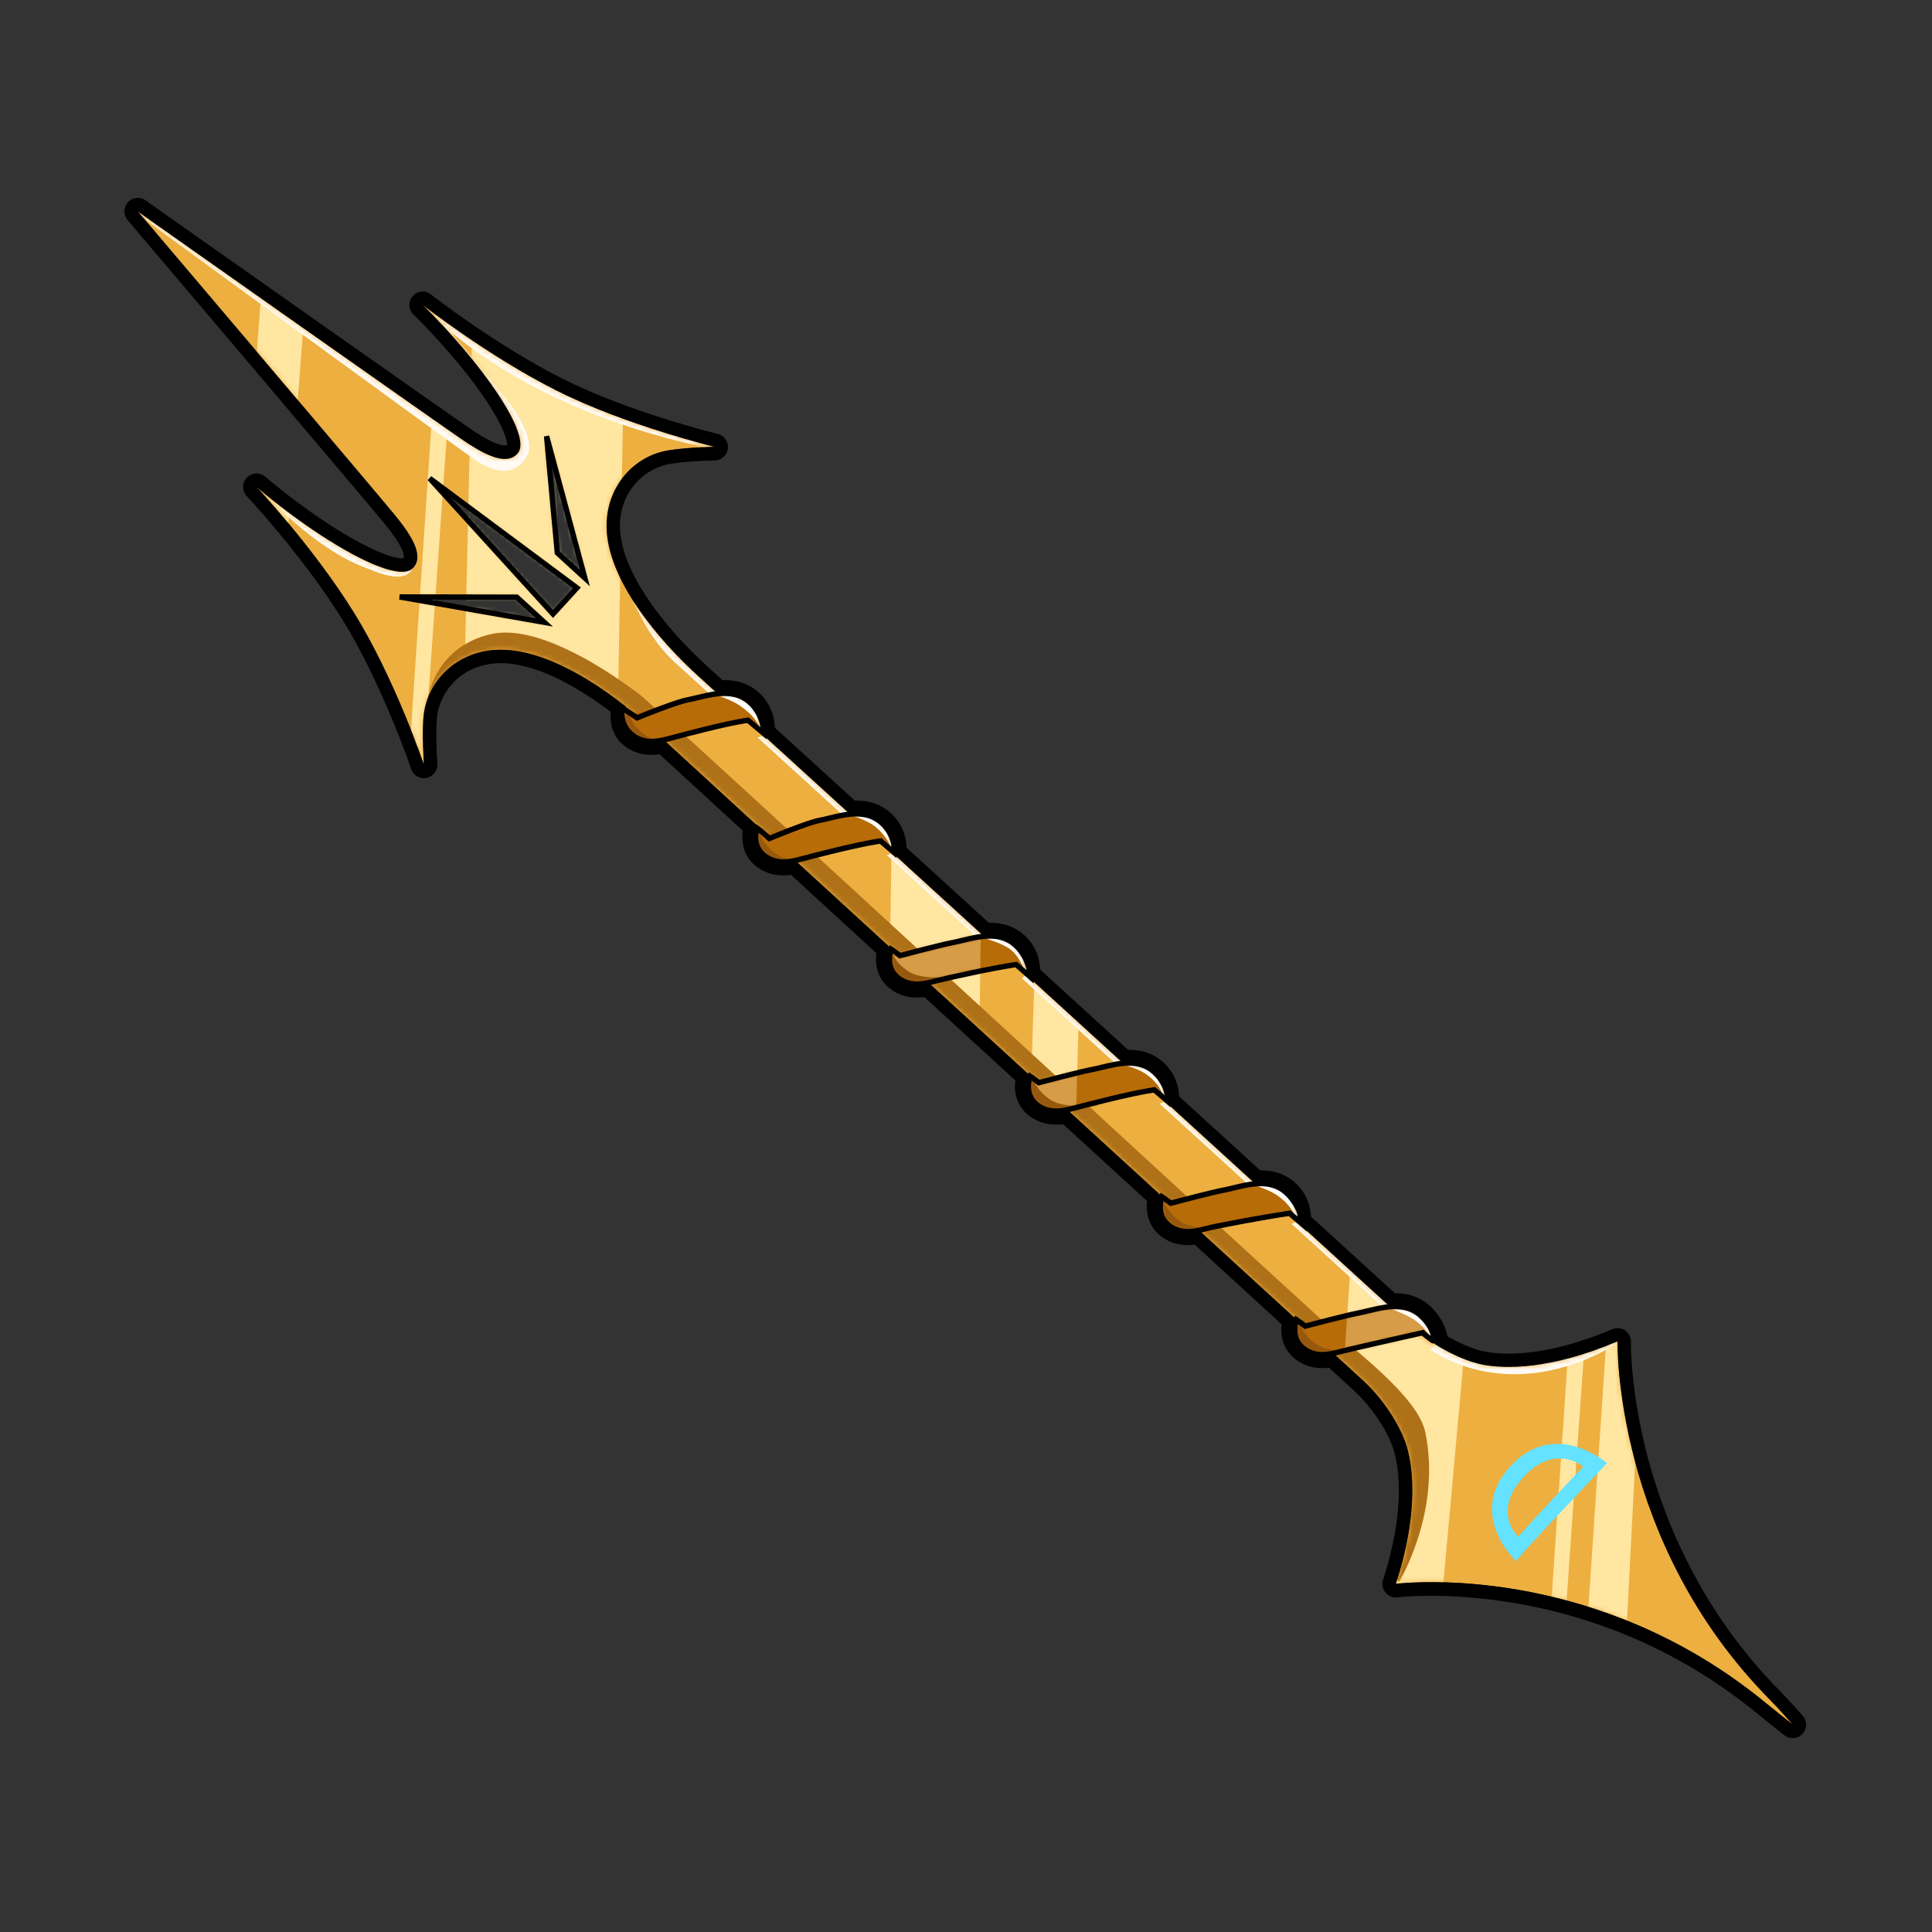<svg width="400" height="400" viewBox="0 0 400 400" fill="none" xmlns="http://www.w3.org/2000/svg">
<rect x="0" y="0" width="400" height="400" fill="#333333" stroke="none"/>
<path d="M115.172 80.83C100.846 73.603 87.557 63.146 87.557 63.146C99.395 74.76 110.527 90.238 107.158 93.923C104.797 96.502 100.268 94.056 96.072 91.236C91.875 88.416 32.009 46.209 32.009 46.209L28.552 43.747L31.294 46.997C31.294 46.997 78.693 102.843 81.881 106.768C85.064 110.691 87.909 114.986 85.551 117.572C82.18 121.262 65.768 111.565 53.139 100.81C53.139 100.81 64.746 113.111 73.228 126.731C81.751 140.414 87.792 158.327 87.792 158.327C87.792 158.327 87.296 151.234 87.788 147.712C88.726 141.01 94.354 135.094 102.523 134.554C113.228 133.84 126.487 143.03 134.973 150.902C144.318 159.57 278.939 282.84 282.072 285.702C287.081 290.283 290.249 296.064 291.267 299.527C292.623 304.138 293.665 313.569 289.003 327.929C289.003 327.929 329.38 322.67 365.817 352.781C367.746 354.377 371.158 357.054 371.158 357.054C371.158 357.054 368.378 353.873 366.529 352.004C333.972 319.104 334.897 277.725 334.897 277.725C321.015 283.654 311.529 283.462 306.814 282.523C303.272 281.82 297.232 279.181 292.223 274.6C289.085 271.735 154.251 148.695 144.782 140.169C136.178 132.42 125.843 120.043 125.592 109.311C125.403 101.126 130.788 94.987 137.376 93.454C140.837 92.649 147.943 92.509 147.943 92.509C147.943 92.509 129.562 88.093 115.17 80.835L115.172 80.83ZM112.689 128.85L82.74 123.594L106.994 123.645L112.689 128.85ZM114.495 127.119L88.947 99.024L119.444 121.707L114.497 127.114L114.495 127.119ZM121.081 119.668L115.386 114.464L113.161 90.31L121.081 119.668Z" fill="#EDAF40"/>
<mask id="mask0_5624_7295" style="mask-type:luminance" maskUnits="userSpaceOnUse" x="28" y="43" width="344" height="315">
<path d="M115.172 80.83C100.846 73.603 87.557 63.146 87.557 63.146C99.395 74.76 110.527 90.238 107.158 93.923C104.797 96.502 100.268 94.056 96.072 91.236C91.875 88.416 32.009 46.209 32.009 46.209L28.552 43.747L31.294 46.997C31.294 46.997 78.693 102.843 81.881 106.768C85.064 110.691 87.909 114.986 85.551 117.572C82.18 121.262 65.768 111.565 53.139 100.81C53.139 100.81 64.746 113.111 73.228 126.731C81.751 140.414 87.792 158.327 87.792 158.327C87.792 158.327 87.296 151.234 87.788 147.712C88.726 141.01 94.354 135.094 102.523 134.554C113.228 133.84 126.487 143.03 134.973 150.902C144.318 159.57 278.939 282.84 282.072 285.702C287.081 290.283 290.249 296.064 291.267 299.527C292.623 304.138 293.665 313.569 289.003 327.929C289.003 327.929 329.38 322.67 365.817 352.781C367.746 354.377 371.158 357.054 371.158 357.054C371.158 357.054 368.378 353.873 366.529 352.004C333.972 319.104 334.897 277.725 334.897 277.725C321.015 283.654 311.529 283.462 306.814 282.523C303.272 281.82 297.232 279.181 292.223 274.6C289.085 271.735 154.251 148.695 144.782 140.169C136.178 132.42 125.843 120.043 125.592 109.311C125.403 101.126 130.788 94.987 137.376 93.454C140.837 92.649 147.943 92.509 147.943 92.509C147.943 92.509 129.562 88.093 115.17 80.835L115.172 80.83ZM112.689 128.85L82.74 123.594L106.994 123.645L112.689 128.85ZM114.495 127.119L88.947 99.024L119.444 121.707L114.497 127.114L114.495 127.119ZM121.081 119.668L115.386 114.464L113.161 90.31L121.081 119.668Z" fill="white"/>
</mask>
<g mask="url(#mask0_5624_7295)">
<path d="M59.526 -12.445L43.843 198.287L52.855 199.698L68.999 -14.883L59.526 -12.445Z" fill="#FFE6A1"/>
<path d="M98.345 30.952C98.847 33.155 94.158 223.765 94.158 223.765L126.672 219.353L129.968 28.886L98.345 30.952Z" fill="#FFE6A1"/>
<path d="M185.492 115.668L183.164 268.296L202.076 271.455L204.059 112.667L185.492 115.668Z" fill="#FFE6A1"/>
<path d="M216.704 123.505L211.809 275.825L221.405 278.797L225.798 124.275L216.704 123.505Z" fill="#FFE6A1"/>
<path d="M284.179 194.714L275.027 330.001L297.725 339.961L310.819 195.612L284.179 194.714Z" fill="#FFE6A1"/>
<path d="M337.616 202.272L327.837 348.047L336.041 351.162L343.859 199.953L337.616 202.272Z" fill="#FFE6A1"/>
<path d="M329.113 213.625L319.335 359.4L322.341 359.869L332.752 211.99L329.113 213.625Z" fill="#FFE6A1"/>
<path d="M93.113 31.483L83.335 177.258L86.341 177.727L96.752 29.847L93.113 31.483Z" fill="#FFE6A1"/>
<path d="M88.441 157.906C84.974 136.316 97.644 132.075 101.994 131.216C110.496 129.534 123.042 136.698 132.419 143.777C135.771 146.312 272.154 272.263 278.622 277.737C285.09 283.211 293.861 290.566 295.1 296.567C298.511 313.07 289.659 327.505 289.659 327.505L88.441 157.906Z" fill="#AF7117"/>
<path d="M23.561 40.762C23.561 40.762 96.991 94.364 98.659 95.426C102.975 98.184 106.566 98.429 109.002 94.664C110.572 92.237 108.589 87.805 105.964 84.124C103.336 80.447 84.73 57.959 78.91 54.742C73.09 51.526 23.556 40.76 23.556 40.76L23.561 40.762Z" fill="#FFFAF3"/>
<path d="M51.227 98.529C51.227 98.529 63.512 112.915 75.242 117.371C77.879 118.372 83.784 121.24 85.534 117.571C87.285 113.903 51.227 98.529 51.227 98.529Z" fill="#FFFAF3"/>
<path d="M87.552 63.144C87.552 63.144 105.339 84.892 149.719 93.368C194.094 101.841 87.552 63.144 87.552 63.144Z" fill="#FFFAF3"/>
<path d="M152.004 107.646L129.653 120.608C129.653 120.608 132.642 130.683 139.777 137.191C140.909 138.222 145.494 142.356 152.397 148.627L155.485 143.49L160.399 151.725L156.834 152.663C163.483 158.712 171.664 166.164 180.694 174.391L181.853 173.784L184.812 176.586L183.644 177.077C191.687 184.406 200.332 192.284 209.114 200.286L209.8 199.481L212.43 201.819L211.585 202.54C220.278 210.46 229.069 218.471 237.512 226.172L239.611 225.553L241.603 227.815L240.115 228.536C248.883 236.526 257.222 244.128 264.647 250.889L266.153 250.544L268.436 252.917L267.389 253.388C279.63 264.537 289.001 273.072 293.044 276.733L294.659 276.227L297.414 278.392L296.107 279.372C300.777 282.67 317.626 291.122 339.87 274.852L151.996 107.637L152.004 107.646Z" fill="#FFFAF3"/>
</g>
<path d="M82.645 124.141L82.744 123.036L107.212 123.085L114.476 129.725L82.647 124.136L82.645 124.141ZM106.777 124.199L89.208 124.163L110.903 127.975L106.775 124.205L106.777 124.199Z" fill="black"/>
<path d="M114.497 127.947L88.536 99.403L89.281 98.585L120.269 121.634L114.497 127.947ZM93.22 102.896L114.495 126.291L118.611 121.784L93.215 102.894L93.22 102.896Z" fill="black"/>
<path d="M122.12 121.367L114.857 114.727L112.611 90.363L113.704 90.165L122.12 121.367ZM115.921 114.197L120.049 117.967L114.311 96.699L115.921 114.197Z" fill="black"/>
<path d="M270.239 274.559C270.239 274.559 269.046 273.642 268.411 273.228C268.411 273.228 266.906 277.097 270.102 279.34C272.657 281.138 275.629 280.333 277.636 279.797C279.643 279.262 294.093 276.054 294.093 276.054C294.093 276.054 295.383 277.234 296.844 278.23C297.304 278.649 297.127 274.962 294.012 272.256C290.239 268.978 284.855 271.165 281.169 271.86C278.636 272.338 270.239 274.559 270.239 274.559Z" fill="#B76C08"/>
<mask id="mask1_5624_7295" style="mask-type:luminance" maskUnits="userSpaceOnUse" x="268" y="270" width="30" height="11">
<path d="M270.239 274.559C270.239 274.559 269.046 273.642 268.411 273.228C268.411 273.228 266.906 277.097 270.102 279.34C272.657 281.138 275.629 280.333 277.636 279.797C279.643 279.262 294.093 276.054 294.093 276.054C294.093 276.054 295.383 277.234 296.844 278.23C297.304 278.649 297.127 274.962 294.012 272.256C290.239 268.978 284.855 271.165 281.169 271.86C278.636 272.338 270.239 274.559 270.239 274.559Z" fill="white"/>
</mask>
<g mask="url(#mask1_5624_7295)">
<path d="M284.178 194.714L275.026 330.001L309.226 342.323L318.343 198.304L284.178 194.714Z" fill="#D69C47"/>
<path d="M282.944 279.159C282.944 279.159 276.141 280.599 272.729 278.41C269.316 276.221 268.956 273.626 268.503 271.888C268.045 270.149 261.831 282.985 261.831 282.985C261.831 282.985 270.995 290.042 272.833 288.729C274.671 287.415 282.947 279.166 282.947 279.166L282.944 279.159Z" fill="#96580C"/>
<path d="M285.227 270.062C285.227 270.062 290.227 271.532 292.743 273.214C294.481 274.374 296.285 276.238 296.9 278.614L305.852 276.217L294.81 263.809L285.229 270.056L285.227 270.062Z" fill="white"/>
</g>
<path d="M242.391 249.102C242.391 249.102 241.198 248.185 240.564 247.771C240.564 247.771 239.058 251.64 242.254 253.883C244.809 255.681 247.782 254.876 249.788 254.34C251.795 253.805 261.066 251.445 265.723 250.797L268.572 253.231C268.572 253.231 269.274 249.503 266.159 246.797C262.386 243.519 257.002 245.706 253.316 246.401C250.783 246.879 242.386 249.1 242.386 249.1L242.391 249.102Z" fill="#B76C08"/>
<mask id="mask2_5624_7295" style="mask-type:luminance" maskUnits="userSpaceOnUse" x="240" y="244" width="29" height="11">
<path d="M242.592 248.994C242.592 248.994 241.399 248.077 240.765 247.663C240.765 247.663 239.26 251.532 242.455 253.775C245.01 255.573 247.983 254.768 249.99 254.232C252.002 253.699 261.267 251.337 265.924 250.689L268.773 253.123C268.773 253.123 269.475 249.395 266.36 246.689C262.587 243.411 257.203 245.598 253.517 246.293C250.984 246.771 242.587 248.992 242.587 248.992L242.592 248.994Z" fill="white"/>
</mask>
<g mask="url(#mask2_5624_7295)">
<path d="M257.105 244.572C257.105 244.572 262.136 245.84 264.595 247.607C266.567 249.029 267.7 250.465 268.779 253.125L277.731 250.727L266.688 238.319L257.107 244.567L257.105 244.572Z" fill="white"/>
<path d="M254.736 253.695C254.736 253.695 247.933 255.135 244.52 252.947C241.108 250.758 240.748 248.163 240.295 246.425C239.842 244.688 233.622 257.521 233.622 257.521C233.622 257.521 242.787 264.579 244.625 263.266C246.463 261.952 254.739 253.703 254.739 253.703L254.736 253.695Z" fill="#96580C"/>
</g>
<path d="M215.095 224.152C215.095 224.152 213.902 223.235 213.267 222.821C213.267 222.821 211.762 226.69 214.958 228.933C217.513 230.731 220.485 229.926 222.492 229.39C224.504 228.857 233.77 226.495 238.427 225.847L241.276 228.281C241.276 228.281 241.977 224.553 238.863 221.847C235.09 218.569 229.706 220.756 226.02 221.451C223.487 221.929 215.09 224.15 215.09 224.15L215.095 224.152Z" fill="#B76C08"/>
<mask id="mask3_5624_7295" style="mask-type:luminance" maskUnits="userSpaceOnUse" x="212" y="220" width="30" height="11">
<path d="M215.095 224.152C215.095 224.152 213.902 223.235 213.267 222.821C213.267 222.821 211.762 226.69 214.958 228.933C217.513 230.731 220.485 229.926 222.492 229.39C224.504 228.857 233.77 226.495 238.427 225.847L241.276 228.281C241.276 228.281 241.977 224.553 238.863 221.847C235.09 218.569 229.706 220.756 226.02 221.451C223.487 221.929 215.09 224.15 215.09 224.15L215.095 224.152Z" fill="white"/>
</mask>
<g mask="url(#mask3_5624_7295)">
<path d="M216.703 123.505L211.808 275.825L221.405 278.797L225.797 124.275L216.703 123.505Z" fill="#D69C47"/>
<path d="M227.775 228.486C227.775 228.486 220.972 229.926 217.56 227.738C214.147 225.549 213.788 222.954 213.334 221.216C212.876 219.477 206.662 232.312 206.662 232.312C206.662 232.312 215.826 239.37 217.664 238.057C219.502 236.743 227.778 228.494 227.778 228.494L227.775 228.486Z" fill="#96580C"/>
<path d="M229.692 219.774C229.692 219.774 234.486 220.583 237.028 222.227C238.911 223.442 240.57 225.251 241.364 228.332L250.315 225.935L239.273 213.527L229.692 219.774Z" fill="white"/>
</g>
<path d="M186.324 197.851C186.324 197.851 185.131 196.933 184.496 196.52C184.496 196.52 182.991 200.388 186.187 202.632C188.742 204.429 191.714 203.624 193.721 203.089C195.733 202.555 204.999 200.194 209.655 199.546L212.505 201.979C212.505 201.979 213.206 198.252 210.092 195.545C206.319 192.267 200.935 194.454 197.248 195.149C194.716 195.627 186.319 197.849 186.319 197.849L186.324 197.851Z" fill="#B76C08"/>
<mask id="mask4_5624_7295" style="mask-type:luminance" maskUnits="userSpaceOnUse" x="184" y="193" width="29" height="11">
<path d="M186.324 197.851C186.324 197.851 185.131 196.933 184.496 196.52C184.496 196.52 182.991 200.388 186.187 202.632C188.742 204.429 191.714 203.624 193.721 203.089C195.733 202.555 204.999 200.194 209.655 199.546L212.505 201.979C212.505 201.979 213.206 198.252 210.092 195.545C206.319 192.267 200.935 194.454 197.248 195.149C194.716 195.627 186.319 197.849 186.319 197.849L186.324 197.851Z" fill="white"/>
</mask>
<g mask="url(#mask4_5624_7295)">
<path d="M185.491 115.668L183.163 268.296L202.075 271.455L204.058 112.667L185.491 115.668Z" fill="#D69C47"/>
<path d="M198.334 201.882C198.334 201.882 191.531 203.322 188.119 201.133C184.706 198.944 184.346 196.349 183.893 194.612C183.44 192.874 177.221 205.708 177.221 205.708C177.221 205.708 186.385 212.766 188.223 211.452C190.061 210.139 198.337 201.889 198.337 201.889L198.334 201.882Z" fill="#96580C"/>
<path d="M200.696 193.375C200.696 193.375 206.265 194.651 208.809 196.29C210.583 197.434 211.967 199.965 212.37 201.928L221.322 199.53L210.279 187.122L200.698 193.37L200.696 193.375Z" fill="white"/>
</g>
<path d="M131.365 147.615C131.365 147.615 130.171 146.697 129.537 146.284C129.537 146.284 128.032 150.152 131.227 152.396C133.782 154.194 136.755 153.388 138.762 152.853C140.769 152.317 150.039 149.958 154.696 149.31L157.546 151.743C157.546 151.743 158.247 148.016 155.132 145.309C151.36 142.031 145.976 144.218 142.289 144.913C139.756 145.391 131.359 147.613 131.359 147.613L131.365 147.615Z" fill="#B76C08"/>
<mask id="mask5_5624_7295" style="mask-type:luminance" maskUnits="userSpaceOnUse" x="129" y="143" width="29" height="11">
<path d="M131.365 147.615C131.365 147.615 130.171 146.697 129.537 146.284C129.537 146.284 128.032 150.152 131.227 152.396C133.782 154.194 136.755 153.388 138.762 152.853C140.769 152.317 150.039 149.958 154.696 149.31L157.546 151.743C157.546 151.743 158.247 148.016 155.132 145.309C151.36 142.031 145.976 144.218 142.289 144.913C139.756 145.391 131.359 147.613 131.359 147.613L131.365 147.615Z" fill="white"/>
</mask>
<g mask="url(#mask5_5624_7295)">
<path d="M145.877 143.192C145.877 143.192 150.828 144.418 153.292 146.175C155.796 147.966 157.075 149.457 157.551 151.745L166.503 149.348L155.46 136.94L145.879 143.187L145.877 143.192Z" fill="white"/>
<path d="M144.113 153.135C144.113 153.135 137.31 154.575 133.898 152.386C130.485 150.197 130.125 147.602 129.672 145.865C129.219 144.127 123 156.961 123 156.961C123 156.961 132.164 164.019 134.002 162.705C135.84 161.392 144.116 153.142 144.116 153.142L144.113 153.135Z" fill="#96580C"/>
</g>
<path d="M158.661 172.565C158.661 172.565 157.468 171.647 156.834 171.234C156.834 171.234 155.328 175.102 158.524 177.346C161.079 179.144 164.052 178.338 166.064 177.805C168.076 177.271 177.341 174.91 181.998 174.262L184.847 176.695C184.847 176.695 185.549 172.968 182.434 170.261C178.662 166.983 173.277 169.17 169.591 169.865C167.058 170.343 158.661 172.565 158.661 172.565Z" fill="#B76C08"/>
<mask id="mask6_5624_7295" style="mask-type:luminance" maskUnits="userSpaceOnUse" x="156" y="168" width="29" height="11">
<path d="M158.676 172.541C158.676 172.541 157.483 171.623 156.848 171.21C156.848 171.21 155.343 175.079 158.539 177.322C161.094 179.12 164.066 178.314 166.073 177.779C168.085 177.245 177.351 174.884 182.008 174.236L184.857 176.669C184.857 176.669 185.559 172.942 182.444 170.235C178.671 166.957 173.287 169.144 169.601 169.839C167.068 170.318 158.671 172.539 158.671 172.539L158.676 172.541Z" fill="white"/>
</mask>
<g mask="url(#mask6_5624_7295)">
<path d="M173.189 168.119C173.189 168.119 178.632 169.037 181.317 171.229C183.348 172.888 184.527 175.127 184.858 176.669L193.81 174.272L182.767 161.864L173.186 168.111L173.189 168.119Z" fill="white"/>
<path d="M171.195 177.724C171.195 177.724 164.392 179.164 160.98 176.975C157.567 174.786 157.208 172.191 156.755 170.454C156.296 168.714 150.082 181.55 150.082 181.55C150.082 181.55 159.246 188.608 161.084 187.294C162.923 185.981 171.198 177.731 171.198 177.731L171.195 177.724Z" fill="#96580C"/>
</g>
<path d="M87.552 63.143C87.552 63.143 100.841 73.601 115.167 80.828C118.899 82.71 122.893 84.399 126.769 85.871C137.849 90.079 147.94 92.502 147.94 92.502C147.94 92.502 140.828 92.64 137.373 93.446C130.78 94.978 125.395 101.117 125.589 109.303C125.837 120.028 136.177 132.407 144.778 140.162C145.452 140.769 146.755 141.948 148.6 143.625C150.124 143.466 151.656 143.524 153.071 144.061C153.799 144.338 154.492 144.738 155.142 145.3C158.256 148.007 157.555 151.735 157.555 151.735L156.999 151.256C162.174 155.965 168.665 161.882 175.992 168.558C177.488 168.412 178.985 168.481 180.374 169.008C181.103 169.285 181.796 169.685 182.445 170.247C185.385 172.804 184.921 176.265 184.86 176.646C190.846 182.104 197.204 187.9 203.715 193.843C205.189 193.706 206.667 193.78 208.035 194.299C208.763 194.576 209.457 194.976 210.106 195.538C212.947 198.01 212.611 201.323 212.53 201.881C219.209 207.977 225.955 214.129 232.542 220.136C233.997 220.004 235.456 220.082 236.803 220.594C237.531 220.87 238.224 221.271 238.874 221.833C241.64 224.234 241.393 227.438 241.305 228.125C247.843 234.09 254.116 239.812 259.885 245.074C261.325 244.949 262.764 245.031 264.096 245.537C264.824 245.813 265.517 246.213 266.167 246.776C268.873 249.131 268.694 252.253 268.602 253.027C276.944 260.636 283.658 266.763 287.777 270.524C289.203 270.405 290.624 270.487 291.946 270.988C292.674 271.265 293.367 271.665 294.017 272.227C296.817 274.666 297.242 277.887 296.961 278.203C299.207 279.639 301.446 280.734 303.413 281.48C304.682 281.962 305.839 282.301 306.806 282.496C311.521 283.435 321.007 283.627 334.89 277.698C334.89 277.698 333.965 319.077 366.521 351.977C368.37 353.846 371.15 357.027 371.15 357.027C371.15 357.027 367.739 354.35 365.809 352.754C355.489 344.228 344.857 338.541 334.911 334.764C309.74 325.203 288.994 327.907 288.994 327.907C293.656 313.547 292.611 304.121 291.257 299.506C290.239 296.042 287.072 290.262 282.062 285.68C281.701 285.347 279.554 283.383 276.038 280.166C274.622 280.462 272.981 280.613 271.405 280.014C270.963 279.846 270.525 279.62 270.097 279.321C266.902 277.077 268.407 273.209 268.407 273.209C268.431 273.224 268.46 273.241 268.487 273.263C262.95 268.19 256.011 261.84 248.225 254.711C246.795 255.013 245.14 255.17 243.554 254.567C243.111 254.399 242.673 254.173 242.245 253.874C239.05 251.631 240.555 247.762 240.555 247.762C240.641 247.818 240.735 247.884 240.834 247.951C234.528 242.175 227.825 236.035 220.971 229.759C219.534 230.064 217.863 230.233 216.255 229.622C215.813 229.454 215.375 229.229 214.947 228.929C211.752 226.686 213.257 222.817 213.257 222.817C213.404 222.915 213.589 223.039 213.776 223.175C206.577 216.584 199.309 209.925 192.25 203.452C190.803 203.766 189.111 203.944 187.482 203.326C187.04 203.158 186.602 202.932 186.174 202.633C182.979 200.389 184.484 196.521 184.484 196.521C184.714 196.667 185.018 196.884 185.311 197.102C177.971 190.38 170.97 183.959 164.638 178.156C163.178 178.476 161.461 178.67 159.812 178.043C159.37 177.875 158.932 177.65 158.504 177.35C155.309 175.107 156.814 171.238 156.814 171.238C157.148 171.454 157.637 171.813 158.027 172.104C148.611 163.468 141.27 156.734 137.42 153.188C135.943 153.52 134.191 153.729 132.516 153.093C132.074 152.925 131.636 152.7 131.208 152.4C128.013 150.157 129.518 146.288 129.518 146.288C129.585 146.331 129.66 146.384 129.74 146.438C124.741 142.456 118.894 138.67 113.109 136.473C109.468 135.09 105.855 134.337 102.491 134.559C94.32 135.104 88.689 141.013 87.756 147.718C87.266 151.234 87.76 158.332 87.76 158.332C87.76 158.332 81.717 140.424 73.196 126.736C64.715 113.116 53.107 100.815 53.107 100.815C61.517 107.979 71.61 114.676 78.404 117.256C81.811 118.55 84.391 118.81 85.512 117.581C87.873 115.001 85.028 110.707 81.842 106.777C78.66 102.854 31.255 47.005 31.255 47.005L28.513 43.756L31.97 46.218C31.97 46.218 91.841 88.426 96.033 91.245C97.948 92.532 99.931 93.737 101.746 94.427C103.91 95.248 105.837 95.331 107.121 93.926C110.492 90.237 99.365 74.761 87.52 63.149M295.52 277.28C294.667 276.611 294.061 276.06 294.061 276.06C294.061 276.06 294.01 276.07 293.924 276.091C294.449 276.511 294.979 276.902 295.513 277.284M88.539 60.542C87.483 60.141 86.248 60.416 85.463 61.308C84.487 62.42 84.546 64.097 85.606 65.131C91.036 70.455 96.265 76.559 99.952 81.882C104.315 88.182 105.06 91.281 104.986 92.133C104.465 92.424 103.177 91.976 102.766 91.82C101.029 91.16 98.996 89.852 97.615 88.929C93.493 86.161 34.199 44.362 33.604 43.939L30.156 41.481C29.96 41.341 29.746 41.23 29.527 41.147C28.487 40.752 27.28 41.014 26.493 41.864C25.542 42.895 25.504 44.47 26.412 45.541L29.154 48.791C29.636 49.355 76.579 104.665 79.703 108.523C83.76 113.529 83.745 115.118 83.556 115.57C83.203 115.621 82.043 115.65 79.411 114.651C73.205 112.294 63.366 105.884 54.924 98.696C54.678 98.483 54.399 98.324 54.108 98.213C53.088 97.826 51.897 98.064 51.103 98.899C50.083 99.97 50.083 101.649 51.097 102.724C51.212 102.845 62.621 114.994 70.846 128.206C79.091 141.445 85.079 159.046 85.136 159.222C85.411 160.035 86.03 160.645 86.785 160.932C87.258 161.111 87.786 161.163 88.32 161.057C89.693 160.78 90.645 159.529 90.549 158.135C90.418 156.24 90.153 150.747 90.526 148.103C91.205 143.26 95.298 137.827 102.694 137.332C105.442 137.15 108.625 137.734 112.136 139.067C117.515 141.11 122.671 144.521 126.452 147.386C126.218 149.648 126.744 152.651 129.624 154.673C130.222 155.091 130.864 155.436 131.541 155.693C133.346 156.379 135.118 156.367 136.566 156.173C140.065 159.389 145.843 164.69 153.788 171.981C153.457 174.278 153.877 177.497 156.919 179.629C157.516 180.046 158.159 180.391 158.835 180.648C160.614 181.324 162.352 181.323 163.779 181.139C169.264 186.163 175.218 191.626 181.45 197.332C181.138 199.625 181.574 202.802 184.587 204.916C185.184 205.334 185.827 205.679 186.503 205.936C188.261 206.604 189.98 206.608 191.385 206.433L210.213 223.685C209.914 225.976 210.369 229.119 213.358 231.218C213.955 231.636 214.598 231.981 215.274 232.238C217.016 232.899 218.708 232.911 220.1 232.743L237.504 248.68C237.214 250.963 237.69 254.084 240.654 256.168C241.251 256.586 241.894 256.931 242.57 257.188C244.297 257.844 245.975 257.862 247.352 257.7L265.351 274.185C265.074 276.467 265.559 279.561 268.505 281.632C269.102 282.05 269.745 282.395 270.421 282.652C272.133 283.302 273.796 283.327 275.158 283.171C278.082 285.847 279.857 287.474 280.188 287.778C284.619 291.83 287.65 297.124 288.592 300.333C289.514 303.468 291.136 312.346 286.352 327.088C286.056 327.993 286.249 328.989 286.856 329.726C287.167 330.1 287.565 330.382 288.008 330.55C288.45 330.718 288.895 330.768 289.352 330.709C289.552 330.684 309.771 328.239 333.923 337.412C344.837 341.557 354.97 347.459 364.035 354.95C365.97 356.547 369.289 359.153 369.431 359.267C369.656 359.442 369.905 359.584 370.16 359.681C371.185 360.07 372.379 359.827 373.165 358.995C374.155 357.954 374.184 356.328 373.242 355.25C373.126 355.117 370.381 351.985 368.494 350.072C352.107 333.509 344.595 314.704 341.18 301.836C337.483 287.921 337.66 277.911 337.662 277.811C337.682 276.866 337.224 275.972 336.443 275.443C336.263 275.321 336.068 275.223 335.87 275.148C335.204 274.895 334.457 274.903 333.788 275.191C319.537 281.277 310.545 280.457 307.341 279.818C306.489 279.649 305.473 279.346 304.391 278.935C302.841 278.347 301.237 277.571 299.687 276.667C299.334 274.777 298.183 272.227 295.834 270.186C294.97 269.435 293.99 268.849 292.929 268.446C291.681 267.971 290.322 267.741 288.8 267.752C284.805 264.104 278.774 258.605 271.415 251.888C271.337 250.025 270.715 247.104 267.989 244.736C267.126 243.985 266.146 243.399 265.085 242.996C263.821 242.516 262.449 242.286 260.903 242.3L244.122 226.993C244.03 224.666 243.104 221.886 240.693 219.786C239.829 219.035 238.85 218.449 237.788 218.046C236.514 217.562 235.12 217.33 233.559 217.35L215.354 200.746C215.29 198.894 214.702 195.897 211.927 193.486C211.064 192.735 210.084 192.149 209.018 191.744C207.728 191.254 206.309 191.025 204.723 191.047C198.86 185.702 193.136 180.48 187.698 175.522C187.634 173.212 186.73 170.345 184.261 168.193C183.397 167.442 182.418 166.856 181.351 166.451C180.041 165.953 178.604 165.723 176.99 165.759C170.725 160.046 165.092 154.913 160.407 150.651C160.363 148.51 159.595 145.533 156.963 143.248C156.099 142.497 155.12 141.911 154.053 141.506C152.716 140.998 151.25 140.769 149.589 140.817C148.199 139.556 147.194 138.645 146.632 138.134C137.94 130.303 128.578 118.611 128.36 109.278C128.187 101.868 133.236 97.303 137.996 96.195C140.596 95.587 146.093 95.359 147.99 95.318C149.387 95.289 150.548 94.224 150.7 92.836C150.837 91.566 150.092 90.378 148.927 89.936C148.817 89.894 148.706 89.858 148.586 89.83C148.488 89.805 138.523 87.395 127.75 83.303C123.531 81.701 119.72 80.045 116.413 78.379C102.497 71.355 89.395 61.094 89.262 60.99C89.034 60.808 88.788 60.672 88.528 60.574L88.539 60.542Z" fill="black"/>
<path d="M271.215 280.561C270.731 280.377 270.254 280.13 269.785 279.797C266.274 277.333 267.882 273.069 267.898 273.027L268.141 272.388L268.719 272.762C269.206 273.078 269.988 273.667 270.367 273.954C271.836 273.565 278.776 271.749 281.078 271.313C281.714 271.192 282.4 271.03 283.128 270.854C286.658 270.004 291.054 268.948 294.385 271.838C297.025 274.132 297.551 276.695 297.386 277.507C297.3 277.921 297.051 278.059 296.908 278.106C296.698 278.174 296.478 278.127 296.294 277.985C295.305 277.312 294.703 276.798 294.395 276.526C292.307 276.995 279.602 279.854 277.783 280.335C276.022 280.803 273.568 281.449 271.217 280.556L271.215 280.561ZM268.735 274.131C268.5 275.25 268.369 277.444 270.421 278.89C272.747 280.524 275.46 279.804 277.446 279.279C279.492 278.734 293.833 275.515 294.437 275.381L294.743 275.313L294.961 275.539C294.961 275.539 295.351 275.937 296.225 276.584C296.017 275.69 295.337 274.158 293.647 272.682C290.752 270.166 286.835 271.107 283.382 271.939C282.642 272.116 281.934 272.287 281.274 272.412C278.793 272.88 270.464 275.079 270.383 275.102L270.118 275.174L269.901 275.009C269.901 275.009 269.299 274.542 268.738 274.138L268.735 274.131Z" fill="black"/>
<path d="M243.367 255.104C242.884 254.92 242.406 254.673 241.937 254.341C238.427 251.876 240.034 247.612 240.05 247.571L240.293 246.931L240.871 247.305C241.358 247.621 242.141 248.21 242.52 248.497C243.989 248.108 250.928 246.292 253.225 245.855C253.861 245.733 254.547 245.571 255.275 245.395C258.806 244.546 263.203 243.484 266.532 246.379C269.767 249.191 270.375 253.374 270.403 253.551L270.602 255.002L266.827 251.776C262.194 252.439 251.945 254.35 249.933 254.883C248.174 255.346 245.724 255.999 243.367 255.104ZM240.887 248.674C240.652 249.793 240.521 251.987 242.573 253.433C244.899 255.067 247.618 254.349 249.603 253.824C251.72 253.265 262.392 251.276 266.923 250.646L267.174 250.611L268.885 252.076C268.431 250.701 267.523 248.72 265.804 247.228C262.914 244.713 258.992 245.652 255.54 246.484C254.798 246.666 254.092 246.832 253.432 246.957C250.95 247.425 242.621 249.624 242.541 249.647L242.276 249.719L242.059 249.554C242.059 249.554 241.456 249.087 240.89 248.681L240.887 248.674Z" fill="black"/>
<path d="M216.066 230.152C215.582 229.968 215.105 229.721 214.636 229.388C211.125 226.924 212.733 222.66 212.749 222.618L212.992 221.979L213.57 222.353C214.057 222.669 214.839 223.258 215.219 223.544C216.687 223.156 223.627 221.339 225.924 220.902C226.56 220.781 227.246 220.619 227.974 220.443C231.504 219.593 235.9 218.537 239.23 221.427C242.505 224.277 242.399 227.94 242.395 228.093L242.351 229.243L238.819 226.223C234.071 226.925 224.526 229.425 222.634 229.926C220.873 230.394 218.419 231.04 216.068 230.147L216.066 230.152ZM213.586 223.722C213.351 224.841 213.22 227.035 215.272 228.481C217.593 230.113 220.312 229.395 222.297 228.87C224.287 228.346 234.197 225.747 238.91 225.091L239.162 225.055L241.135 226.739C240.883 225.554 240.227 223.769 238.505 222.27C235.615 219.756 231.693 220.695 228.241 221.526C227.499 221.709 226.793 221.875 226.132 221.999C223.651 222.468 215.322 224.667 215.242 224.69L214.976 224.762L214.76 224.596C214.76 224.596 214.157 224.129 213.591 223.724L213.586 223.722Z" fill="black"/>
<path d="M187.3 203.852C186.817 203.668 186.339 203.422 185.87 203.089C182.36 200.625 183.968 196.36 183.983 196.319L184.226 195.679L184.804 196.053C185.291 196.369 186.074 196.958 186.453 197.245C187.922 196.856 194.862 195.04 197.158 194.603C197.794 194.481 198.48 194.319 199.215 194.14C202.746 193.291 207.141 192.234 210.472 195.124C213.724 197.954 213.958 202.15 213.963 202.324L214.025 203.634L210.22 200.284C205.438 200.98 195.814 203.11 193.875 203.623C192.116 204.086 189.661 204.737 187.31 203.844L187.3 203.852ZM184.82 197.422C184.586 198.541 184.454 200.736 186.506 202.182C188.832 203.815 191.551 203.098 193.531 202.57C195.57 202.029 205.583 199.814 210.309 199.157L210.561 199.122L212.6 200.914C212.267 199.549 211.501 197.508 209.732 195.974C206.837 193.458 202.92 194.398 199.468 195.23C198.721 195.41 198.02 195.579 197.36 195.703C194.878 196.171 186.549 198.371 186.469 198.394L186.204 198.466L185.987 198.3C185.987 198.3 185.384 197.833 184.818 197.428L184.82 197.422Z" fill="black"/>
<path d="M132.336 153.614C131.852 153.431 131.375 153.184 130.906 152.851C127.444 150.417 128.248 146.639 128.284 146.48L128.461 145.702L129.129 146.135C129.646 146.468 131.338 147.575 131.978 147.99C133.407 147.408 139.878 144.806 142.194 144.365C142.83 144.243 143.516 144.081 144.251 143.902C147.782 143.053 152.177 141.996 155.508 144.886C158.779 147.729 158.727 151.721 158.723 151.887L158.695 153.043L154.693 149.695C150.321 150.344 142.143 152.524 139.427 153.248L138.911 153.385C137.15 153.853 134.696 154.499 132.345 153.606L132.336 153.614ZM129.287 147.57C129.274 148.654 129.574 150.559 131.542 151.944C133.868 153.577 136.582 152.858 138.567 152.332L139.13 152.183C141.918 151.438 150.401 149.178 154.776 148.566L155.021 148.534L157.465 150.576C157.226 149.294 156.564 147.293 154.77 145.731C151.875 143.214 147.963 144.157 144.505 144.987C143.758 145.167 143.057 145.336 142.397 145.46C139.953 145.924 132.205 149.101 132.128 149.131L131.86 149.243L131.616 149.085C131.616 149.085 130.251 148.197 129.292 147.572L129.287 147.57Z" fill="black"/>
<path d="M159.632 178.565C159.149 178.381 158.671 178.134 158.202 177.801C154.687 175.335 156.227 171.295 156.243 171.253L156.484 170.619L157.062 170.993C157.592 171.337 158.849 172.446 159.408 172.95C160.927 172.318 167.199 169.754 169.488 169.32C170.124 169.199 170.81 169.037 171.545 168.857C175.076 168.008 179.471 166.951 182.802 169.841C186.095 172.705 185.733 176.448 185.719 176.61L185.607 177.656L182.147 174.7C177.443 175.395 168.069 177.852 166.21 178.343C164.451 178.806 162.001 179.458 159.645 178.563L159.632 178.565ZM157.079 172.405C156.88 173.478 156.841 175.492 158.838 176.894C161.166 178.522 163.883 177.81 165.87 177.279C168.591 176.557 177.677 174.198 182.235 173.56L182.486 173.525L184.57 175.31C184.42 174.122 183.879 172.256 182.072 170.683C179.176 168.167 175.259 169.107 171.807 169.939C171.06 170.119 170.359 170.288 169.699 170.412C167.254 170.877 159.592 174.079 159.515 174.109L159.189 174.247L158.927 174.011C158.561 173.676 157.715 172.926 157.079 172.405Z" fill="black"/>
<path d="M312.695 303.6C303.479 313.683 313.928 323.235 313.928 323.235C313.34 323.261 332.707 302.94 332.707 302.94C332.707 302.94 321.909 293.523 312.695 303.6ZM314.352 318.2C314.352 318.2 308.764 313.089 315.365 305.864C321.973 298.636 327.79 303.631 327.79 303.631C327.79 303.631 313.987 318.269 314.352 318.2Z" fill="#64E2FF"/>
</svg>
